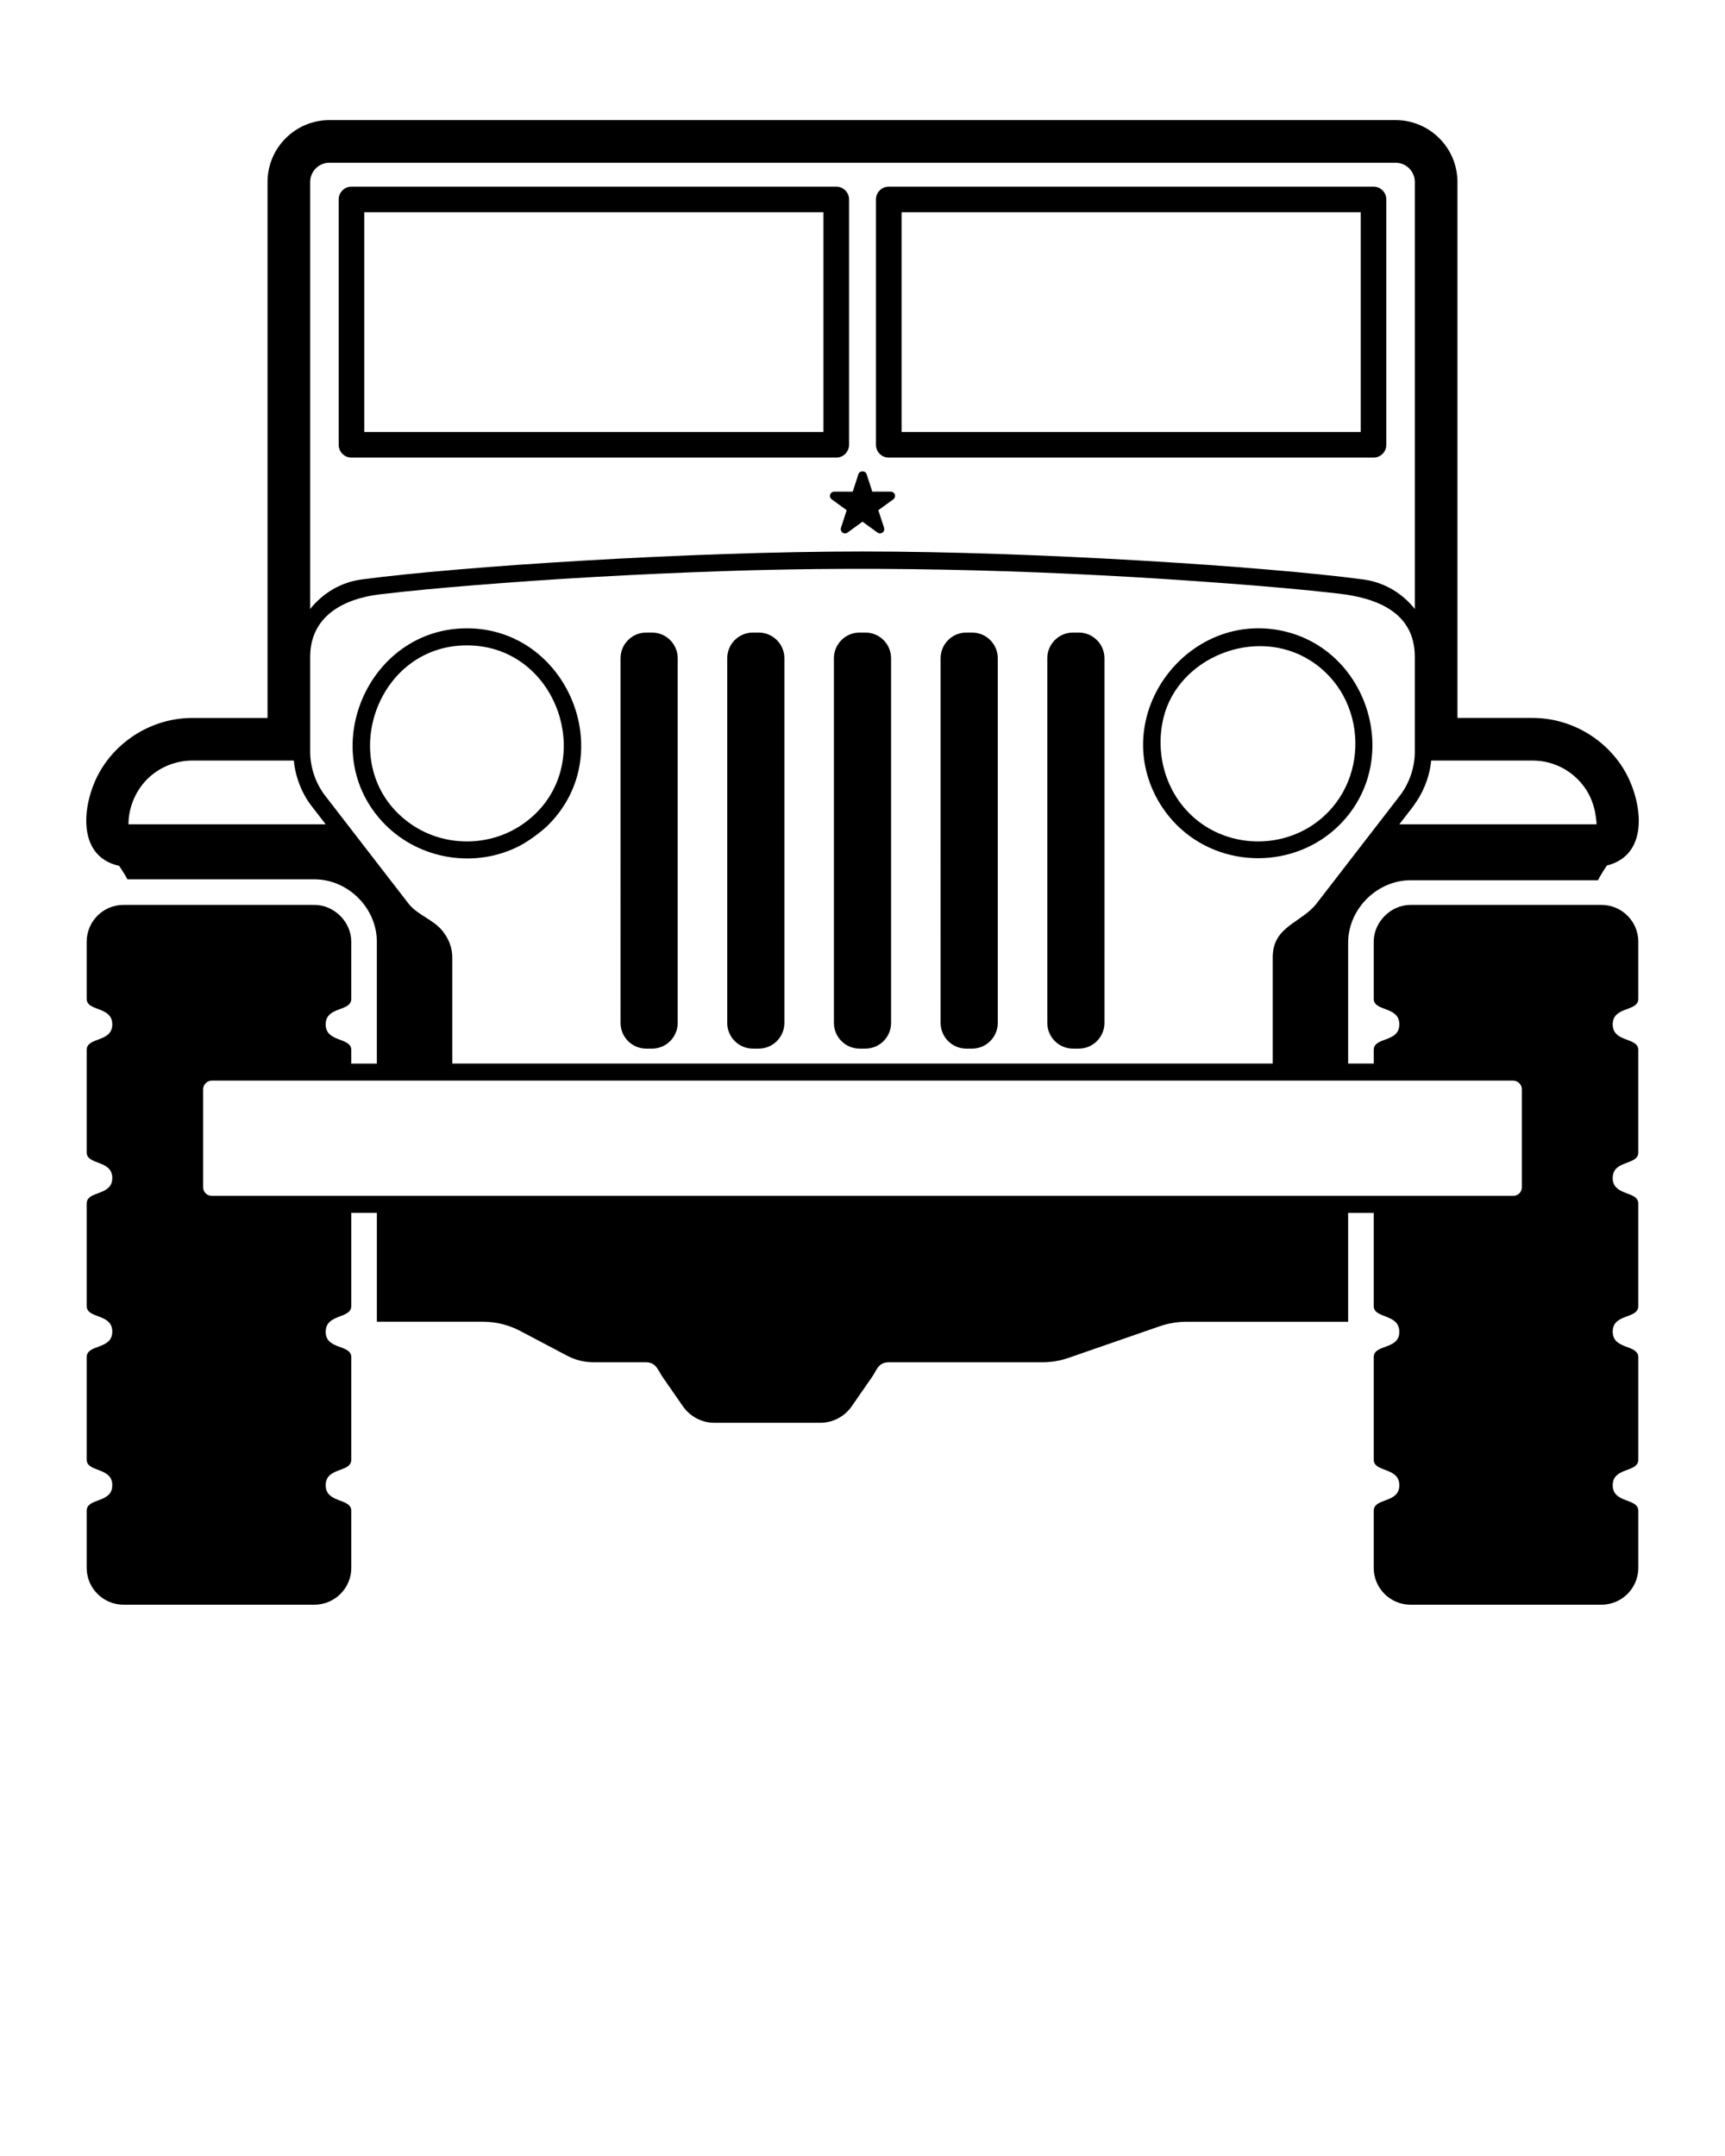 <svg xmlns="http://www.w3.org/2000/svg" xmlns:xlink="http://www.w3.org/1999/xlink" version="1.1" x="0px" y="0px" viewBox="0 0 100 125" enable-background="new 0 0 100 100" xml:space="preserve"><path d="M20.376,26.531h28.102c0.41,0,0.742-0.333,0.742-0.742V11.563  c0-0.41-0.333-0.742-0.742-0.742H20.376c-0.41,0-0.742,0.333-0.742,0.742v14.226  C19.633,26.199,19.966,26.531,20.376,26.531z M21.118,12.305h26.618v12.741H21.118  V12.305z M51.522,26.531h28.102c0.41,0,0.742-0.333,0.742-0.742V11.563  c0-0.41-0.332-0.742-0.742-0.742H51.522c-0.41,0-0.742,0.333-0.742,0.742v14.226  C50.78,26.199,51.112,26.531,51.522,26.531z M52.265,12.305h26.618v12.741H52.265  V12.305z M45.472,59.306c0,0.823-0.667,1.491-1.491,1.491h-0.332  c-0.823,0-1.491-0.667-1.491-1.491V38.165c0-0.823,0.667-1.491,1.491-1.491h0.332  c0.823,0,1.491,0.667,1.491,1.491V59.306z M51.657,59.306  c0,0.823-0.667,1.491-1.491,1.491h-0.332c-0.823,0-1.491-0.667-1.491-1.491V38.165  c0-0.823,0.667-1.491,1.491-1.491h0.332c0.823,0,1.491,0.667,1.491,1.491V59.306z   M57.842,59.306c0,0.823-0.667,1.491-1.491,1.491h-0.332  c-0.823,0-1.491-0.667-1.491-1.491V38.165c0-0.823,0.667-1.491,1.491-1.491h0.332  c0.823,0,1.491,0.667,1.491,1.491V59.306z M64.027,59.306  c0,0.823-0.667,1.491-1.491,1.491h-0.332c-0.823,0-1.491-0.667-1.491-1.491V38.165  c0-0.823,0.667-1.491,1.491-1.491h0.332c0.823,0,1.491,0.667,1.491,1.491V59.306z   M39.287,59.306c0,0.823-0.667,1.491-1.491,1.491H37.464  c-0.823,0-1.491-0.667-1.491-1.491V38.165c0-0.823,0.667-1.491,1.491-1.491h0.332  c0.823,0,1.491,0.667,1.491,1.491V59.306z M66.832,45.813  c0.327,0.735,0.784,1.406,1.348,1.979l0,0c2.582,2.619,6.925,2.62,9.507,0l0,0  c3.722-3.774,1.577-10.38-3.625-11.27C68.921,35.643,64.699,41.025,66.832,45.813z   M75.972,38.302c3.379,2.15,3.492,7.208,0.183,9.491c0,0-0,0-0,0  c-1.917,1.322-4.525,1.322-6.442,0c0-0-0-0-0-0  c-1.966-1.357-2.826-3.844-2.266-6.167C68.291,38.119,72.789,36.277,75.972,38.302z   M31.82,47.793C31.82,47.793,31.82,47.793,31.82,47.793  c4.085-4.143,1.03-11.365-4.753-11.365c-5.784,0-8.839,7.221-4.754,11.365l0,0  c2.036,2.065,5.263,2.578,7.834,1.235C30.549,48.818,31.332,48.288,31.82,47.793z   M23.845,47.793c0-0-0-0-0-0  c-4.497-3.102-2.223-10.376,3.222-10.376c5.444,0,7.719,7.274,3.222,10.376  c0,0,0,0-0,0C28.371,49.115,25.763,49.115,23.845,47.793  C23.845,47.793,24.122,47.983,23.845,47.793z M48.362,28.503h1.072l0.331-1.019  c0.067-0.205,0.404-0.205,0.471,0l0.331,1.019h1.072  c0.107,0,0.202,0.069,0.236,0.171c0.033,0.102-0.004,0.213-0.09,0.277  l-0.867,0.63l0.332,1.019c0.033,0.102-0.003,0.214-0.09,0.277  c-0.043,0.031-0.095,0.047-0.146,0.047s-0.102-0.016-0.145-0.047L50,30.247  l-0.867,0.63c-0.086,0.063-0.204,0.063-0.291,0  c-0.087-0.063-0.123-0.175-0.09-0.277l0.331-1.019l-0.867-0.63  c-0.087-0.063-0.123-0.175-0.09-0.277C48.16,28.572,48.255,28.503,48.362,28.503  z M92.634,51.036c0.16-0.301,0.334-0.585,0.519-0.854  c2.554-0.64,2.024-3.825,1.005-5.536c-1.104-1.853-3.142-3.021-5.301-3.021  h-4.367V10.553c0-1.98-1.611-3.591-3.591-3.591H19.1  c-1.98,0-3.591,1.611-3.591,3.591v31.073h-4.367c-2.202,0-4.28,1.218-5.367,3.131  c-0.98,1.725-1.429,4.874,1.133,5.444c0.169,0.248,0.331,0.506,0.48,0.781  h10.841c1.949,0,3.617,1.664,3.617,3.617v7.064h-0.988h-0.494V60.875  c0-0.755-1.484-0.417-1.484-1.484c-0-1.068,1.484-0.712,1.484-1.484v-3.308  c0-1.146-0.99-2.135-2.135-2.135H7.16c-1.177,0-2.135,0.958-2.135,2.135v3.308  c0,0.755,1.484,0.417,1.484,1.484c-0,1.068-1.484,0.712-1.484,1.484v5.938  c0,0.755,1.484,0.417,1.484,1.484c-0,1.068-1.484,0.712-1.484,1.484v5.938  c0,0.755,1.484,0.417,1.484,1.484c-0,1.068-1.484,0.712-1.484,1.484v5.938  c0,0.755,1.484,0.417,1.484,1.484c-0,1.068-1.484,0.712-1.484,1.484v3.308  c0,1.177,0.958,2.135,2.135,2.135h11.07c1.177,0,2.135-0.958,2.135-2.135v-3.308  c0-0.755-1.484-0.417-1.484-1.484c-0-1.068,1.484-0.712,1.484-1.484v-5.938  c0-0.762-1.501-0.409-1.484-1.484c0.016-1.055,1.484-0.726,1.484-1.484v-5.398  h0.494h0.988v6.309h6.149c0.754,0,1.496,0.184,2.163,0.536l2.722,1.437  c0.47,0.248,0.994,0.378,1.526,0.378h3.032c0.604,0,0.695,0.455,0.977,0.861  l1.174,1.692c0.416,0.599,1.099,0.957,1.828,0.957h6.128  c0.729,0,1.413-0.357,1.828-0.957l1.174-1.692  c0.282-0.407,0.362-0.861,0.977-0.861h8.907c0.514,0,1.024-0.086,1.509-0.254  l5.265-1.826c0.516-0.179,1.057-0.27,1.603-0.27h9.344v-6.309h0.988h0.494  v5.398c0,0.744,1.469,0.428,1.484,1.484c0.016,1.075-1.484,0.706-1.484,1.484  v5.938c0,0.755,1.484,0.417,1.484,1.484c-0,1.068-1.484,0.712-1.484,1.484  v3.308c0,1.177,0.958,2.135,2.135,2.135h11.069c1.177,0,2.135-0.958,2.135-2.135  v-3.308c0-0.755-1.484-0.417-1.484-1.484c-0-1.068,1.484-0.712,1.484-1.484  v-5.938c0-0.755-1.484-0.417-1.484-1.484c-0-1.068,1.484-0.712,1.484-1.484  V69.782c0-0.755-1.484-0.417-1.484-1.484c-0-1.068,1.484-0.712,1.484-1.484  V60.875c0-0.755-1.484-0.417-1.484-1.484c-0-1.068,1.484-0.712,1.484-1.484  v-3.308c0-1.177-0.958-2.135-2.135-2.135H81.771c-1.144,0-2.135,0.989-2.135,2.135  v3.308c0,0.755,1.484,0.417,1.484,1.484c-0,1.068-1.484,0.712-1.484,1.484  v0.787h-0.494h-0.988v-7.01c0-1.945,1.673-3.617,3.617-3.617H92.634z   M11.776,63.146c0-0.263,0.233-0.494,0.494-0.494h75.46  c0.262,0,0.493,0.234,0.493,0.494v5.692c0,0.273-0.221,0.494-0.493,0.494H12.27  c-0.273,0-0.494-0.222-0.494-0.494V63.146z M8.529,45.179  c0.687-0.687,1.641-1.083,2.613-1.083h5.849h0.041  c0.092,0.933,0.45,1.886,1.027,2.631l0.058,0.075l0.382,0.495l0.382,0.495  l0,0H7.498H7.447v-0C7.447,46.833,7.853,45.855,8.529,45.179z   M91.969,45.813c0.193,0.302,0.334,0.636,0.433,0.99  c0.045,0.161,0.078,0.325,0.101,0.495c0.022,0.163,0.05,0.325,0.05,0.495  v0h-0H81.12l0-0l0.382-0.495l0.382-0.495l0.058-0.075  c0.029-0.037,0.049-0.08,0.076-0.118c0.183-0.251,0.337-0.518,0.471-0.797  c0.009-0.018,0.016-0.037,0.024-0.056c0.244-0.525,0.397-1.085,0.454-1.661h0.041  h0.493h0.989h4.367C90.169,44.097,91.313,44.784,91.969,45.813z M25.661,53.983  c-0.549-0.689-1.455-0.915-1.995-1.614l-0.28-0.363l-0.382-0.495L22.04,50.264  l-0.954-1.236l-0.572-0.741l-0.382-0.494l-0-0l-0.382-0.495l-0.382-0.495  l-0.526-0.681c-0.537-0.695-0.861-1.635-0.861-2.515v-0.747v-1.236v-3.537  c0-2.388,1.981-3.383,4.036-3.628c1.81-0.215,3.625-0.378,5.442-0.526  c4.773-0.387,9.557-0.65,14.342-0.816c9.787-0.34,19.579-0.029,29.342,0.707  c2.15,0.162,4.301,0.344,6.443,0.589c2.166,0.248,4.432,1.049,4.432,3.674  v3.537v1.236v0.747c0,0.877-0.323,1.82-0.86,2.515l-0.526,0.681l-0.382,0.495  l-0.382,0.495l-0,0l-0.382,0.494l-0.572,0.741l-0.954,1.236l-0.963,1.247  l-0.382,0.495l-0.281,0.363c-0.894,1.158-2.553,1.319-2.553,3.132v6.161H26.219  v-6.161C26.219,54.938,26.006,54.417,25.661,53.983z M17.981,10.553  c0-0.617,0.502-1.119,1.119-1.119h61.8c0.617,0,1.119,0.502,1.119,1.119v24.755  c-0.718-0.905-1.766-1.55-2.989-1.713C73.254,32.828,59.911,31.974,50,31.974  s-23.254,0.854-29.03,1.621c-1.223,0.162-2.271,0.808-2.989,1.714V10.553z"/></svg>